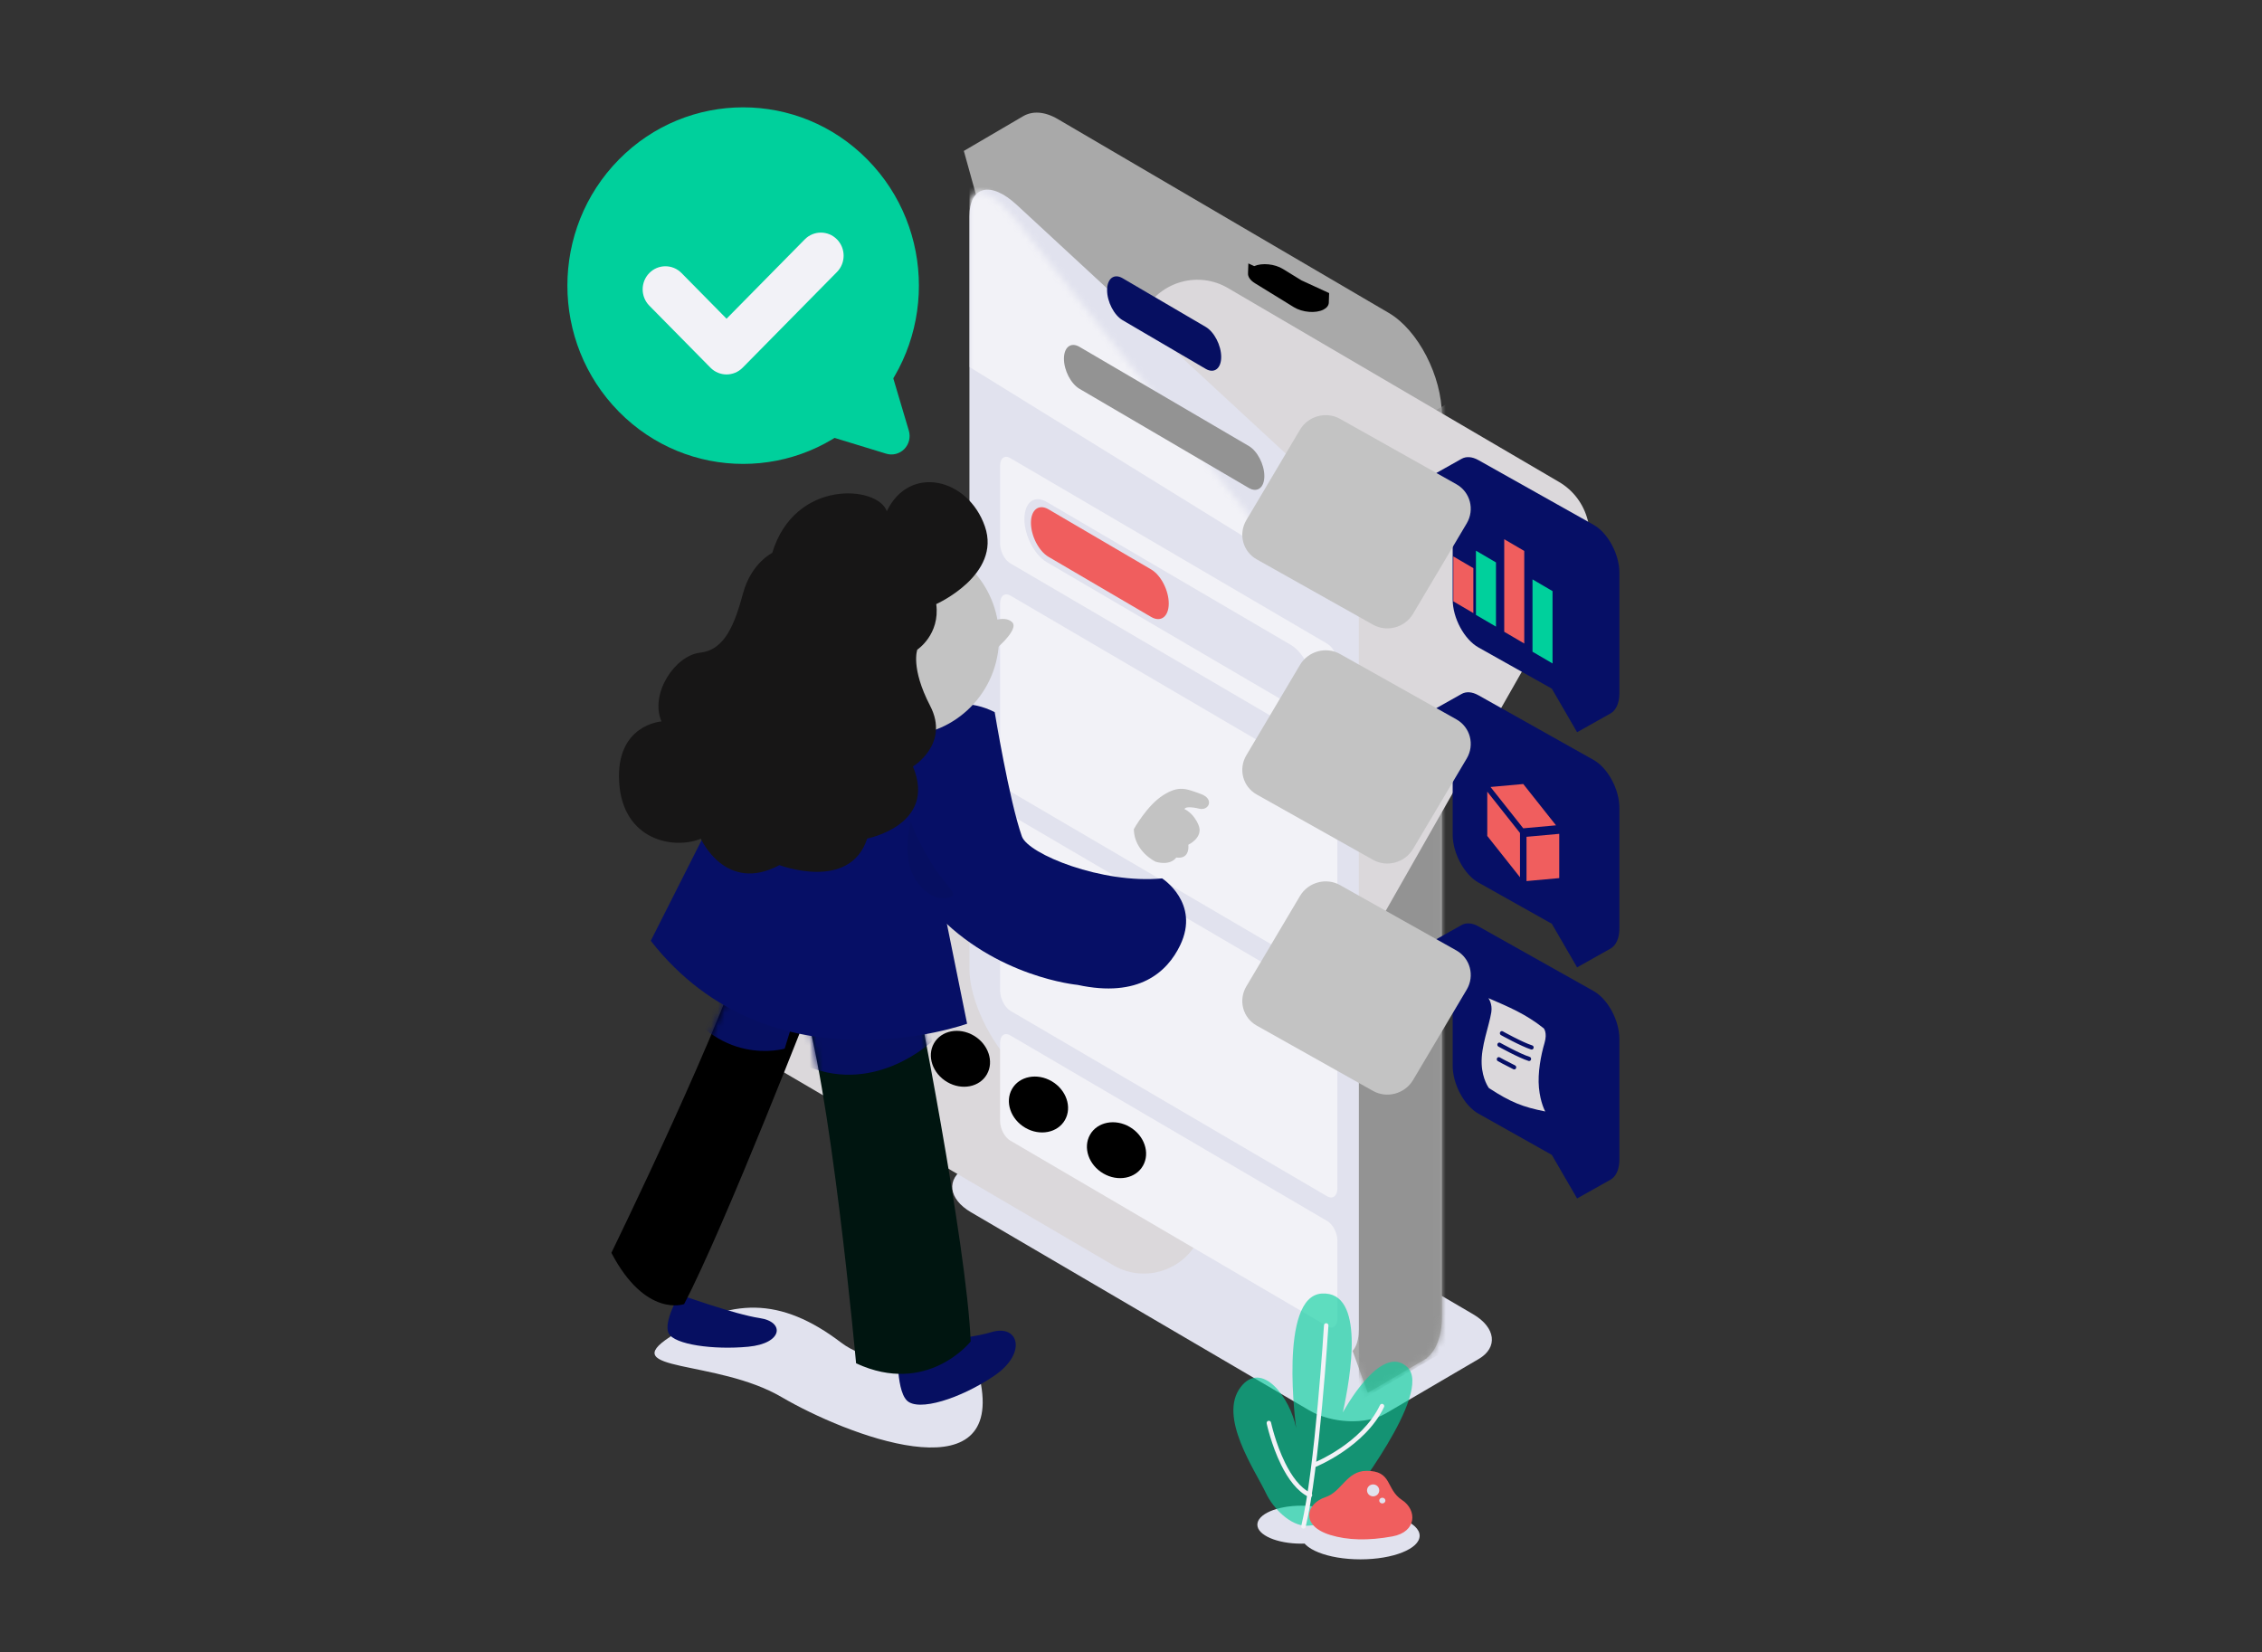 <svg width="345" height="252" viewBox="0 0 345 252" fill="none" xmlns="http://www.w3.org/2000/svg">
<rect x="0" y="0" width="345" height="252" fill="#333333" stroke="none"/>
<g clip-path="url(#clip0_62_45)">
<path fill-rule="evenodd" clip-rule="evenodd" d="M173.095 170.252C169.651 168.235 164.433 168.016 161.45 169.763L147.246 178.082C144.263 179.83 144.638 182.886 148.082 184.903L199.68 215.125C203.127 217.144 208.343 217.362 211.326 215.615L225.53 207.296C228.513 205.549 228.14 202.493 224.693 200.474L173.095 170.252Z" fill="#E1E2EE"/>
<path fill-rule="evenodd" clip-rule="evenodd" d="M156.026 17.738C157.447 16.899 159.302 16.973 161.331 18.162L211.828 47.739C216.294 50.354 219.92 57.382 219.92 63.423V200.835C219.92 203.805 219.044 205.987 217.622 207.127L217.637 207.17L208.616 212.454L204.41 200.848L162.908 176.54C158.442 173.925 154.816 166.896 154.816 160.855L153.239 45.498L147.005 23.021L156.026 17.738Z" fill="#A9A9A9"/>
<mask id="mask0_62_45" style="mask-type:luminance" maskUnits="userSpaceOnUse" x="147" y="17" width="73" height="196">
<path d="M156.026 17.738C157.447 16.899 159.302 16.973 161.331 18.162L211.828 47.739C216.294 50.354 219.92 57.382 219.92 63.423V200.835C219.92 203.805 219.044 205.987 217.622 207.127L217.637 207.17L208.616 212.454L204.41 200.848L162.908 176.54C158.442 173.925 154.816 166.896 154.816 160.855L153.239 45.498L147.005 23.021L156.026 17.738Z" fill="white"/>
</mask>
<g mask="url(#mask0_62_45)">
<path d="M222.959 60.259L207.249 69.461V213.749L222.959 204.547V60.259Z" fill="#939393"/>
</g>
<path fill-rule="evenodd" clip-rule="evenodd" d="M241.21 86.467C243.788 81.936 242.258 76.135 237.79 73.519L187.294 43.942C182.828 41.327 177.109 42.881 174.531 47.412L115.88 150.47C113.301 155.001 114.834 160.803 119.3 163.419L169.796 192.995C174.263 195.612 179.981 194.057 182.559 189.526L241.21 86.467Z" fill="#DBD8DB"/>
<path fill-rule="evenodd" clip-rule="evenodd" d="M207.249 87.956C207.249 83.289 204.021 76.515 200.042 72.835L155.065 31.239C151.088 27.561 147.858 28.363 147.858 33.03V147.818C147.858 152.485 151.088 159.26 155.065 162.939L200.042 204.534C204.021 208.214 207.249 207.411 207.249 202.744V87.956Z" fill="#E1E2EE"/>
<mask id="mask1_62_45" style="mask-type:luminance" maskUnits="userSpaceOnUse" x="147" y="29" width="61" height="178">
<path d="M207.249 107.006C207.249 103.06 204.021 95.765 200.042 90.721L155.065 33.71C151.088 28.668 147.858 27.777 147.858 31.723V128.768C147.858 132.713 151.088 140.01 155.065 145.053L200.042 202.064C204.021 207.108 207.249 207.996 207.249 204.051V107.006Z" fill="white"/>
</mask>
<g mask="url(#mask1_62_45)">
<path d="M207.251 58.095L147.858 21.376V55.972L207.251 92.691V58.095Z" fill="#F2F2F7"/>
</g>
<path fill-rule="evenodd" clip-rule="evenodd" d="M203.98 101.168C203.98 100.026 203.295 98.697 202.45 98.203L154.063 69.861C153.218 69.366 152.533 69.892 152.533 71.034V82.942C152.533 84.084 153.218 85.413 154.063 85.907L202.45 114.249C203.295 114.744 203.98 114.218 203.98 113.076V101.168Z" fill="#F2F2F7"/>
<path fill-rule="evenodd" clip-rule="evenodd" d="M200.269 104.947C200.269 102.414 198.749 99.466 196.876 98.369L159.635 76.557C157.762 75.46 156.241 76.626 156.241 79.159C156.241 81.693 157.762 84.641 159.635 85.738L196.876 107.55C198.749 108.647 200.269 107.481 200.269 104.947Z" fill="#E1E2EE"/>
<path fill-rule="evenodd" clip-rule="evenodd" d="M178.257 92.054C178.257 90.055 177.057 87.729 175.579 86.863L159.919 77.691C158.441 76.826 157.241 77.746 157.241 79.745C157.241 81.744 158.441 84.07 159.919 84.935L175.579 94.108C177.057 94.973 178.257 94.053 178.257 92.054Z" fill="#F05E5E"/>
<path fill-rule="evenodd" clip-rule="evenodd" d="M203.98 189.226C203.98 188.084 203.295 186.755 202.45 186.26L154.063 157.919C153.218 157.424 152.533 157.95 152.533 159.092V171C152.533 172.142 153.218 173.471 154.063 173.965L202.45 202.307C203.295 202.802 203.98 202.276 203.98 201.134V189.226Z" fill="#F2F2F7"/>
<path d="M132.565 158.079C134.795 159.385 137.507 158.856 138.621 156.897C139.736 154.938 138.832 152.291 136.603 150.985C134.373 149.679 131.662 150.209 130.547 152.168C129.432 154.127 130.336 156.774 132.565 158.079Z" fill="#939393"/>
<path d="M144.468 165.051C146.697 166.357 149.409 165.827 150.523 163.868C151.638 161.909 150.735 159.263 148.505 157.957C146.275 156.651 143.564 157.18 142.449 159.139C141.334 161.098 142.238 163.745 144.468 165.051Z" fill="black"/>
<path d="M156.37 172.022C158.599 173.328 161.311 172.799 162.426 170.84C163.54 168.881 162.637 166.234 160.407 164.928C158.177 163.622 155.466 164.151 154.351 166.11C153.236 168.069 154.14 170.716 156.37 172.022Z" fill="black"/>
<path d="M168.272 178.993C170.502 180.299 173.213 179.77 174.328 177.811C175.443 175.852 174.539 173.205 172.309 171.899C170.08 170.593 167.368 171.123 166.253 173.082C165.138 175.041 166.042 177.687 168.272 178.993Z" fill="black"/>
<path fill-rule="evenodd" clip-rule="evenodd" d="M203.98 122.21C203.98 121.022 203.267 119.64 202.389 119.125L154.124 90.856C153.246 90.341 152.533 90.888 152.533 92.077V117.662C152.533 118.85 153.246 120.233 154.124 120.747L202.389 149.016C203.267 149.531 203.98 148.984 203.98 147.795V122.21Z" fill="#F2F2F7"/>
<path fill-rule="evenodd" clip-rule="evenodd" d="M203.98 155.656C203.98 154.467 203.267 153.085 202.389 152.57L154.124 124.301C153.246 123.786 152.533 124.333 152.533 125.522V151.107C152.533 152.295 153.246 153.678 154.124 154.192L202.389 182.461C203.267 182.976 203.98 182.429 203.98 181.241V155.656Z" fill="#F2F2F7"/>
<path fill-rule="evenodd" clip-rule="evenodd" d="M186.257 54.448C186.257 52.682 185.197 50.627 183.89 49.861L171.22 42.44C169.914 41.675 168.854 42.488 168.854 44.255C168.854 46.02 169.914 48.075 171.22 48.84L183.89 56.262C185.197 57.027 186.257 56.214 186.257 54.448Z" fill="#060F61"/>
<path fill-rule="evenodd" clip-rule="evenodd" d="M192.838 72.62C192.838 70.853 191.777 68.799 190.469 68.032L164.638 52.903C163.332 52.138 162.272 52.951 162.272 54.717C162.272 56.483 163.332 58.538 164.638 59.303L190.469 74.432C191.777 75.198 192.838 74.386 192.838 72.62Z" fill="#939393"/>
<path fill-rule="evenodd" clip-rule="evenodd" d="M202.667 46.186L202.668 46.187L202.719 44.706L198.496 42.764L195.678 41.03C194.414 40.252 192.487 40.067 191.293 40.593L190.399 40.182L190.347 41.663L190.349 41.664C190.302 42.177 190.657 42.743 191.402 43.201L197.336 46.853C198.647 47.659 200.669 47.828 201.849 47.229C202.373 46.963 202.644 46.59 202.667 46.186Z" fill="black"/>
<path fill-rule="evenodd" clip-rule="evenodd" d="M102.217 203.9C111.386 197.943 119.005 197.735 128.291 204.795C135.403 210.202 148.62 205.59 149.614 211.119C152.645 227.956 129.101 218.899 119.211 213.107C109.321 207.314 93.873 209.32 102.217 203.9Z" fill="#E1E2EE"/>
<path fill-rule="evenodd" clip-rule="evenodd" d="M136.933 204.958C136.933 204.958 147.034 204.488 151.198 203.202C155.362 201.915 156.742 206.398 151.626 209.864C146.51 213.33 140.027 215.397 138.294 213.602C136.56 211.808 136.933 204.958 136.933 204.958Z" fill="#060F61"/>
<path fill-rule="evenodd" clip-rule="evenodd" d="M139.406 149.537C139.406 149.537 147.443 189.619 148.049 204.621C148.049 204.621 141.442 212.989 130.57 207.952C130.57 207.952 126.6 164.31 122.189 152.187C122.189 152.187 127.849 146.027 139.406 149.537Z" fill="#001510"/>
<mask id="mask2_62_45" style="mask-type:luminance" maskUnits="userSpaceOnUse" x="122" y="148" width="27" height="62">
<path d="M139.406 149.537C139.406 149.537 147.443 189.619 148.049 204.621C148.049 204.621 141.442 212.989 130.57 207.952C130.57 207.952 126.6 164.31 122.189 152.187C122.189 152.187 127.849 146.027 139.406 149.537Z" fill="white"/>
</mask>
<g mask="url(#mask2_62_45)">
<path fill-rule="evenodd" clip-rule="evenodd" d="M141.547 154.96L142.17 158.828C142.17 158.828 133.722 166.959 123.252 162.698L122.189 155.765L141.547 154.96Z" fill="#060F61"/>
</g>
<path fill-rule="evenodd" clip-rule="evenodd" d="M103.605 197.449C103.605 197.449 112.054 200.494 115.883 201.057C119.711 201.619 119.425 204.918 114.123 205.422C108.82 205.927 102.839 205.092 101.983 203.38C101.127 201.669 103.605 197.449 103.605 197.449Z" fill="#060F61"/>
<path fill-rule="evenodd" clip-rule="evenodd" d="M124.079 152.207C124.079 152.207 110.613 186.908 104.34 198.923C104.34 198.923 98.463 201.063 93.247 191.097C93.247 191.097 111.191 154.358 114.393 141.784C114.393 141.784 119.926 141.12 124.079 152.207Z" fill="black"/>
<mask id="mask3_62_45" style="mask-type:luminance" maskUnits="userSpaceOnUse" x="93" y="141" width="32" height="59">
<path d="M124.217 154.137C124.217 154.137 110.321 187.833 103.919 199.216C103.919 199.216 98.079 200.408 93.101 189.137C93.101 189.137 111.454 154.11 114.834 141.606C114.834 141.606 120.308 141.887 124.217 154.137Z" fill="white"/>
</mask>
<g mask="url(#mask3_62_45)">
<path fill-rule="evenodd" clip-rule="evenodd" d="M121.823 152.994L119.679 159.955C119.679 159.955 109.22 163.04 102.819 150.974L105.773 145.751L121.823 152.994Z" fill="#060F61"/>
</g>
<path fill-rule="evenodd" clip-rule="evenodd" d="M143.69 113.792C147.512 116.456 147.624 121.886 147.657 127.317C147.683 131.582 144.111 139.38 144.111 139.38L147.503 156.154C147.503 156.154 117.599 166.965 99.255 143.506L107.218 127.739L114.166 105.317C114.166 105.317 138.731 110.337 143.69 113.792Z" fill="#060F66"/>
<path fill-rule="evenodd" clip-rule="evenodd" d="M176.275 131.453C176.275 131.453 172.999 129.927 172.928 126.482C172.928 126.482 174.933 122.867 177.392 121.305C179.85 119.743 180.955 120.327 183.12 121.096C185.286 121.866 184.361 123.71 182.922 123.356C181.711 123.057 180.72 123.057 180.667 123.424C180.667 123.424 182.037 123.978 182.808 125.868C183.579 127.757 181.243 128.853 181.243 128.853C181.243 128.853 181.572 131.125 179.399 130.802C179.399 130.802 178.651 132.093 176.275 131.453Z" fill="#C3C3C3"/>
<path fill-rule="evenodd" clip-rule="evenodd" d="M151.712 108.63C151.712 108.63 153.921 122.088 155.852 127.57C156.815 130.301 168.145 134.864 177.245 133.985C177.245 133.985 183.106 137.728 179.993 144.191C178.029 148.27 173.692 152.263 164.358 150.23C164.358 150.23 151.873 149.105 142.585 139.119C136.12 132.167 136.114 120.321 137.029 110.639C137.029 110.639 144.504 104.897 151.712 108.63Z" fill="#060F66"/>
<path fill-rule="evenodd" clip-rule="evenodd" d="M145.349 136.562C145.732 136.16 143.55 134.089 142.234 131.954C141.177 130.24 139.37 126.971 138.926 125.316C138.926 125.316 137.331 130.755 139.713 134.285C142.059 137.762 144.752 137.187 145.349 136.562Z" fill="#060F61"/>
<path d="M137.652 112.208C145.784 112.208 152.377 105.52 152.377 97.27C152.377 89.019 145.784 82.331 137.652 82.331C129.519 82.331 122.927 89.019 122.927 97.27C122.927 105.52 129.519 112.208 137.652 112.208Z" fill="#C3C3C3"/>
<path fill-rule="evenodd" clip-rule="evenodd" d="M150.298 95.177C150.298 95.177 153.041 93.672 154.353 94.882C155.664 96.091 151.038 99.721 151.038 99.721L150.298 95.177Z" fill="#C3C3C3"/>
<path fill-rule="evenodd" clip-rule="evenodd" d="M117.779 84.34C117.779 84.34 114.591 85.887 113.345 90.449C112.098 95.01 110.653 99.13 106.797 99.552C102.941 99.975 99.073 105.813 100.886 110.046C100.886 110.046 93.879 110.507 94.436 119.349C94.994 128.19 102.758 129.641 106.896 127.933C106.896 127.933 110.649 136.367 118.884 131.959C118.884 131.959 129.615 136.051 132.265 127.907C132.265 127.907 142.969 125.831 139.241 116.917C139.241 116.917 144.895 113.505 141.871 107.674C138.847 101.843 139.908 99.092 139.908 99.092C139.908 99.092 143.4 96.789 142.796 92.145C142.796 92.145 152.773 87.686 150.216 80.299C147.659 72.912 138.72 70.79 135.253 77.981C133.93 74.076 121.222 72.977 117.779 84.34Z" fill="#171616"/>
<path fill-rule="evenodd" clip-rule="evenodd" d="M222.911 69.991C223.602 69.598 224.504 69.632 225.491 70.186L243.064 80.057C245.232 81.275 246.991 84.547 246.991 87.359V105.736C246.991 107.267 246.471 108.347 245.647 108.819C245.637 108.824 245.629 108.829 245.62 108.834L240.537 111.689L236.685 105.043L225.491 98.754C223.323 97.537 221.563 94.264 221.563 91.452V78.945L217.979 72.761L222.911 69.991Z" fill="#060F66"/>
<path fill-rule="evenodd" clip-rule="evenodd" d="M223.701 79.839C224.952 77.73 224.247 75.051 222.124 73.858L204.384 63.893C202.262 62.701 199.524 63.446 198.272 65.555L190.093 79.338C188.842 81.448 189.548 84.127 191.669 85.319L209.41 95.284C211.533 96.477 214.27 95.731 215.522 93.622L223.701 79.839Z" fill="#C3C3C3"/>
<path d="M224.717 86.664L221.662 84.875V91.729L224.717 93.518V86.664Z" fill="#F05E5E"/>
<path d="M228.167 85.789L225.112 84V93.795L228.167 95.584V85.789Z" fill="#00D09C"/>
<path d="M232.48 84.039L229.425 82.25V96.369L232.48 98.158V84.039Z" fill="#F05E5E"/>
<path d="M236.792 90.164L233.737 88.375V99.409L236.792 101.198V90.164Z" fill="#00D09C"/>
<path fill-rule="evenodd" clip-rule="evenodd" d="M222.911 105.858C223.602 105.465 224.504 105.499 225.491 106.053L243.064 115.924C245.232 117.142 246.991 120.414 246.991 123.226V141.604C246.991 143.134 246.471 144.215 245.647 144.686C245.637 144.691 245.629 144.696 245.62 144.701L240.537 147.556L236.685 140.91L225.491 134.621C223.323 133.404 221.563 130.132 221.563 127.32V114.812L217.979 108.628L222.911 105.858Z" fill="#060F66"/>
<path fill-rule="evenodd" clip-rule="evenodd" d="M223.701 115.706C224.952 113.597 224.247 110.918 222.124 109.725L204.384 99.76C202.262 98.568 199.524 99.314 198.272 101.423L190.093 115.206C188.842 117.315 189.548 119.995 191.669 121.186L209.41 131.152C211.533 132.344 214.27 131.599 215.522 129.489L223.701 115.706Z" fill="#C3C3C3"/>
<path fill-rule="evenodd" clip-rule="evenodd" d="M227.335 120.043L232.327 119.59L237.321 125.892L232.327 126.344L227.335 120.043ZM231.831 127.061V133.814L226.838 127.512V120.758L231.831 127.061ZM237.816 127.188V133.942L232.824 134.395V127.642L237.816 127.188Z" fill="#F05E5E"/>
<path fill-rule="evenodd" clip-rule="evenodd" d="M222.911 141.108C223.602 140.715 224.504 140.749 225.491 141.303L243.064 151.174C245.232 152.392 246.991 155.664 246.991 158.476V176.853C246.991 178.384 246.471 179.464 245.647 179.936C245.637 179.941 245.629 179.946 245.62 179.951L240.537 182.806L236.685 176.16L225.491 169.871C223.323 168.654 221.563 165.382 221.563 162.569V150.062L217.979 143.878L222.911 141.108Z" fill="#060F66"/>
<path fill-rule="evenodd" clip-rule="evenodd" d="M223.701 150.956C224.952 148.847 224.247 146.168 222.124 144.975L204.384 135.01C202.262 133.818 199.524 134.563 198.272 136.672L190.093 150.455C188.842 152.565 189.548 155.244 191.669 156.436L209.41 166.401C211.533 167.594 214.27 166.848 215.522 164.739L223.701 150.956Z" fill="#C3C3C3"/>
<path fill-rule="evenodd" clip-rule="evenodd" d="M235.451 156.855C235.451 156.855 236.036 157.519 235.573 159.081C235.022 160.946 234.504 163.651 234.719 165.913C234.942 168.247 235.68 169.535 235.68 169.535C232.263 168.863 230.417 168.135 227.088 165.968C227.088 165.968 226.082 164.639 225.983 162.296C225.867 159.587 227.107 156.568 227.452 154.408C227.661 153.112 227.011 152.25 227.011 152.25C230.106 153.588 232.698 154.659 235.451 156.855ZM228.447 161.855C228.447 161.855 229.589 162.492 230.824 163.097C230.977 163.171 231.158 163.101 231.226 162.939C231.296 162.777 231.231 162.585 231.079 162.51C229.858 161.913 228.73 161.284 228.73 161.284C228.583 161.201 228.399 161.262 228.32 161.419C228.244 161.577 228.3 161.772 228.447 161.855ZM228.922 157.888C228.922 157.888 231.994 159.599 233.526 160.082C233.687 160.133 233.854 160.035 233.902 159.865C233.95 159.694 233.86 159.514 233.699 159.463C232.201 158.992 229.205 157.316 229.205 157.316C229.055 157.233 228.874 157.294 228.795 157.452C228.716 157.61 228.772 157.805 228.922 157.888ZM228.535 159.637C228.535 159.637 231.607 161.348 233.139 161.831C233.3 161.881 233.47 161.784 233.515 161.613C233.563 161.442 233.473 161.263 233.312 161.212C231.814 160.741 228.817 159.065 228.817 159.065C228.671 158.982 228.487 159.043 228.408 159.201C228.329 159.358 228.388 159.554 228.535 159.637Z" fill="#DBD8DB"/>
<path d="M198.464 235.461C202.161 235.461 205.158 234.165 205.158 232.566C205.158 230.967 202.161 229.67 198.464 229.67C194.768 229.67 191.771 230.967 191.771 232.566C191.771 234.165 194.768 235.461 198.464 235.461Z" fill="#E1E2EE"/>
<path d="M207.494 237.855C212.481 237.855 216.524 236.242 216.524 234.252C216.524 232.262 212.481 230.648 207.494 230.648C202.506 230.648 198.464 232.262 198.464 234.252C198.464 236.242 202.506 237.855 207.494 237.855Z" fill="#E1E2EE"/>
<path fill-rule="evenodd" clip-rule="evenodd" d="M193.079 227.752C191.408 224.228 185.75 216.119 189.223 211.584C192.435 207.391 196.761 213.138 197.687 217.829C197.687 217.829 194.933 197.693 201.61 197.312C208.286 196.93 205.992 210.012 204.808 215.447C204.808 215.447 210.605 204.676 214.646 208.539C218.687 212.402 205.472 229.24 205.472 229.24C204.589 230.839 202.139 232.711 199.247 232.729C196.856 232.743 194.217 230.154 193.079 227.752Z" fill="#00D09C" fill-opacity="0.612"/>
<path fill-rule="evenodd" clip-rule="evenodd" d="M201.933 202.159C201.944 201.968 202.107 201.824 202.294 201.836C202.482 201.848 202.625 202.012 202.613 202.203C202.613 202.203 201.232 224.309 199.136 232.91C199.091 233.095 198.906 233.209 198.723 233.163C198.541 233.117 198.429 232.93 198.474 232.744C200.562 224.178 201.933 202.159 201.933 202.159Z" fill="#F2F2F7"/>
<path fill-rule="evenodd" clip-rule="evenodd" d="M193.193 217.133C193.153 216.947 193.269 216.763 193.453 216.722C193.637 216.682 193.819 216.8 193.859 216.987C193.859 216.987 194.541 220.173 196.015 223.152C196.974 225.092 198.262 226.955 199.94 227.735C200.111 227.815 200.186 228.02 200.108 228.194C200.03 228.367 199.827 228.443 199.656 228.364C197.852 227.525 196.437 225.548 195.406 223.462C193.893 220.404 193.193 217.133 193.193 217.133ZM200.665 223.752C200.49 223.822 200.291 223.735 200.222 223.558C200.153 223.38 200.238 223.179 200.413 223.109C200.413 223.109 207.687 220.191 210.474 214.331C210.556 214.159 210.76 214.087 210.929 214.17C211.099 214.253 211.17 214.46 211.088 214.632C208.196 220.71 200.665 223.752 200.665 223.752Z" fill="#F2F2F7"/>
<path fill-rule="evenodd" clip-rule="evenodd" d="M208.373 224.358C212.409 224.312 211.296 227.139 213.836 228.804C216.162 230.33 216.11 233.665 212.381 234.354C208.653 235.042 205.49 234.933 202.911 234.142C198.26 232.714 199.186 229.35 202.161 228.368C204.623 227.555 205.379 224.392 208.373 224.358Z" fill="#F05E5E"/>
<path d="M209.43 228.246C209.945 228.246 210.362 227.839 210.362 227.336C210.362 226.833 209.945 226.426 209.43 226.426C208.916 226.426 208.499 226.833 208.499 227.336C208.499 227.839 208.916 228.246 209.43 228.246Z" fill="#E1E2EE"/>
<path d="M210.831 229.327C211.09 229.327 211.3 229.132 211.3 228.892C211.3 228.651 211.09 228.456 210.831 228.456C210.572 228.456 210.362 228.651 210.362 228.892C210.362 229.132 210.572 229.327 210.831 229.327Z" fill="#E1E2EE"/>
<path d="M132.3 62.797C142.768 52.176 142.768 34.958 132.3 24.337C121.831 13.717 104.859 13.717 94.39 24.337C83.922 34.958 83.922 52.176 94.39 62.797C104.859 73.417 121.831 73.417 132.3 62.797Z" fill="#00D09C"/>
<path fill-rule="evenodd" clip-rule="evenodd" d="M99.035 46.625C97.68 45.251 97.68 43.02 99.035 41.646C100.389 40.272 102.588 40.272 103.943 41.646L110.814 48.616L122.745 36.511C124.1 35.137 126.299 35.137 127.654 36.511C129.008 37.885 129.008 40.117 127.654 41.49L113.268 56.085C111.912 57.46 109.715 57.46 108.359 56.085L99.035 46.625Z" fill="#F2F2F7"/>
<path fill-rule="evenodd" clip-rule="evenodd" d="M138.616 65.693C138.911 66.686 138.644 67.764 137.921 68.497C137.199 69.23 136.136 69.502 135.157 69.202C127.928 66.99 115.338 63.138 115.338 63.138L132.641 45.584C132.641 45.584 136.436 58.359 138.616 65.693Z" fill="#00D09C"/>
</g>
<defs>
<clipPath id="clip0_62_45">
<rect width="345" height="252" fill="white"/>
</clipPath>
</defs>
</svg>
